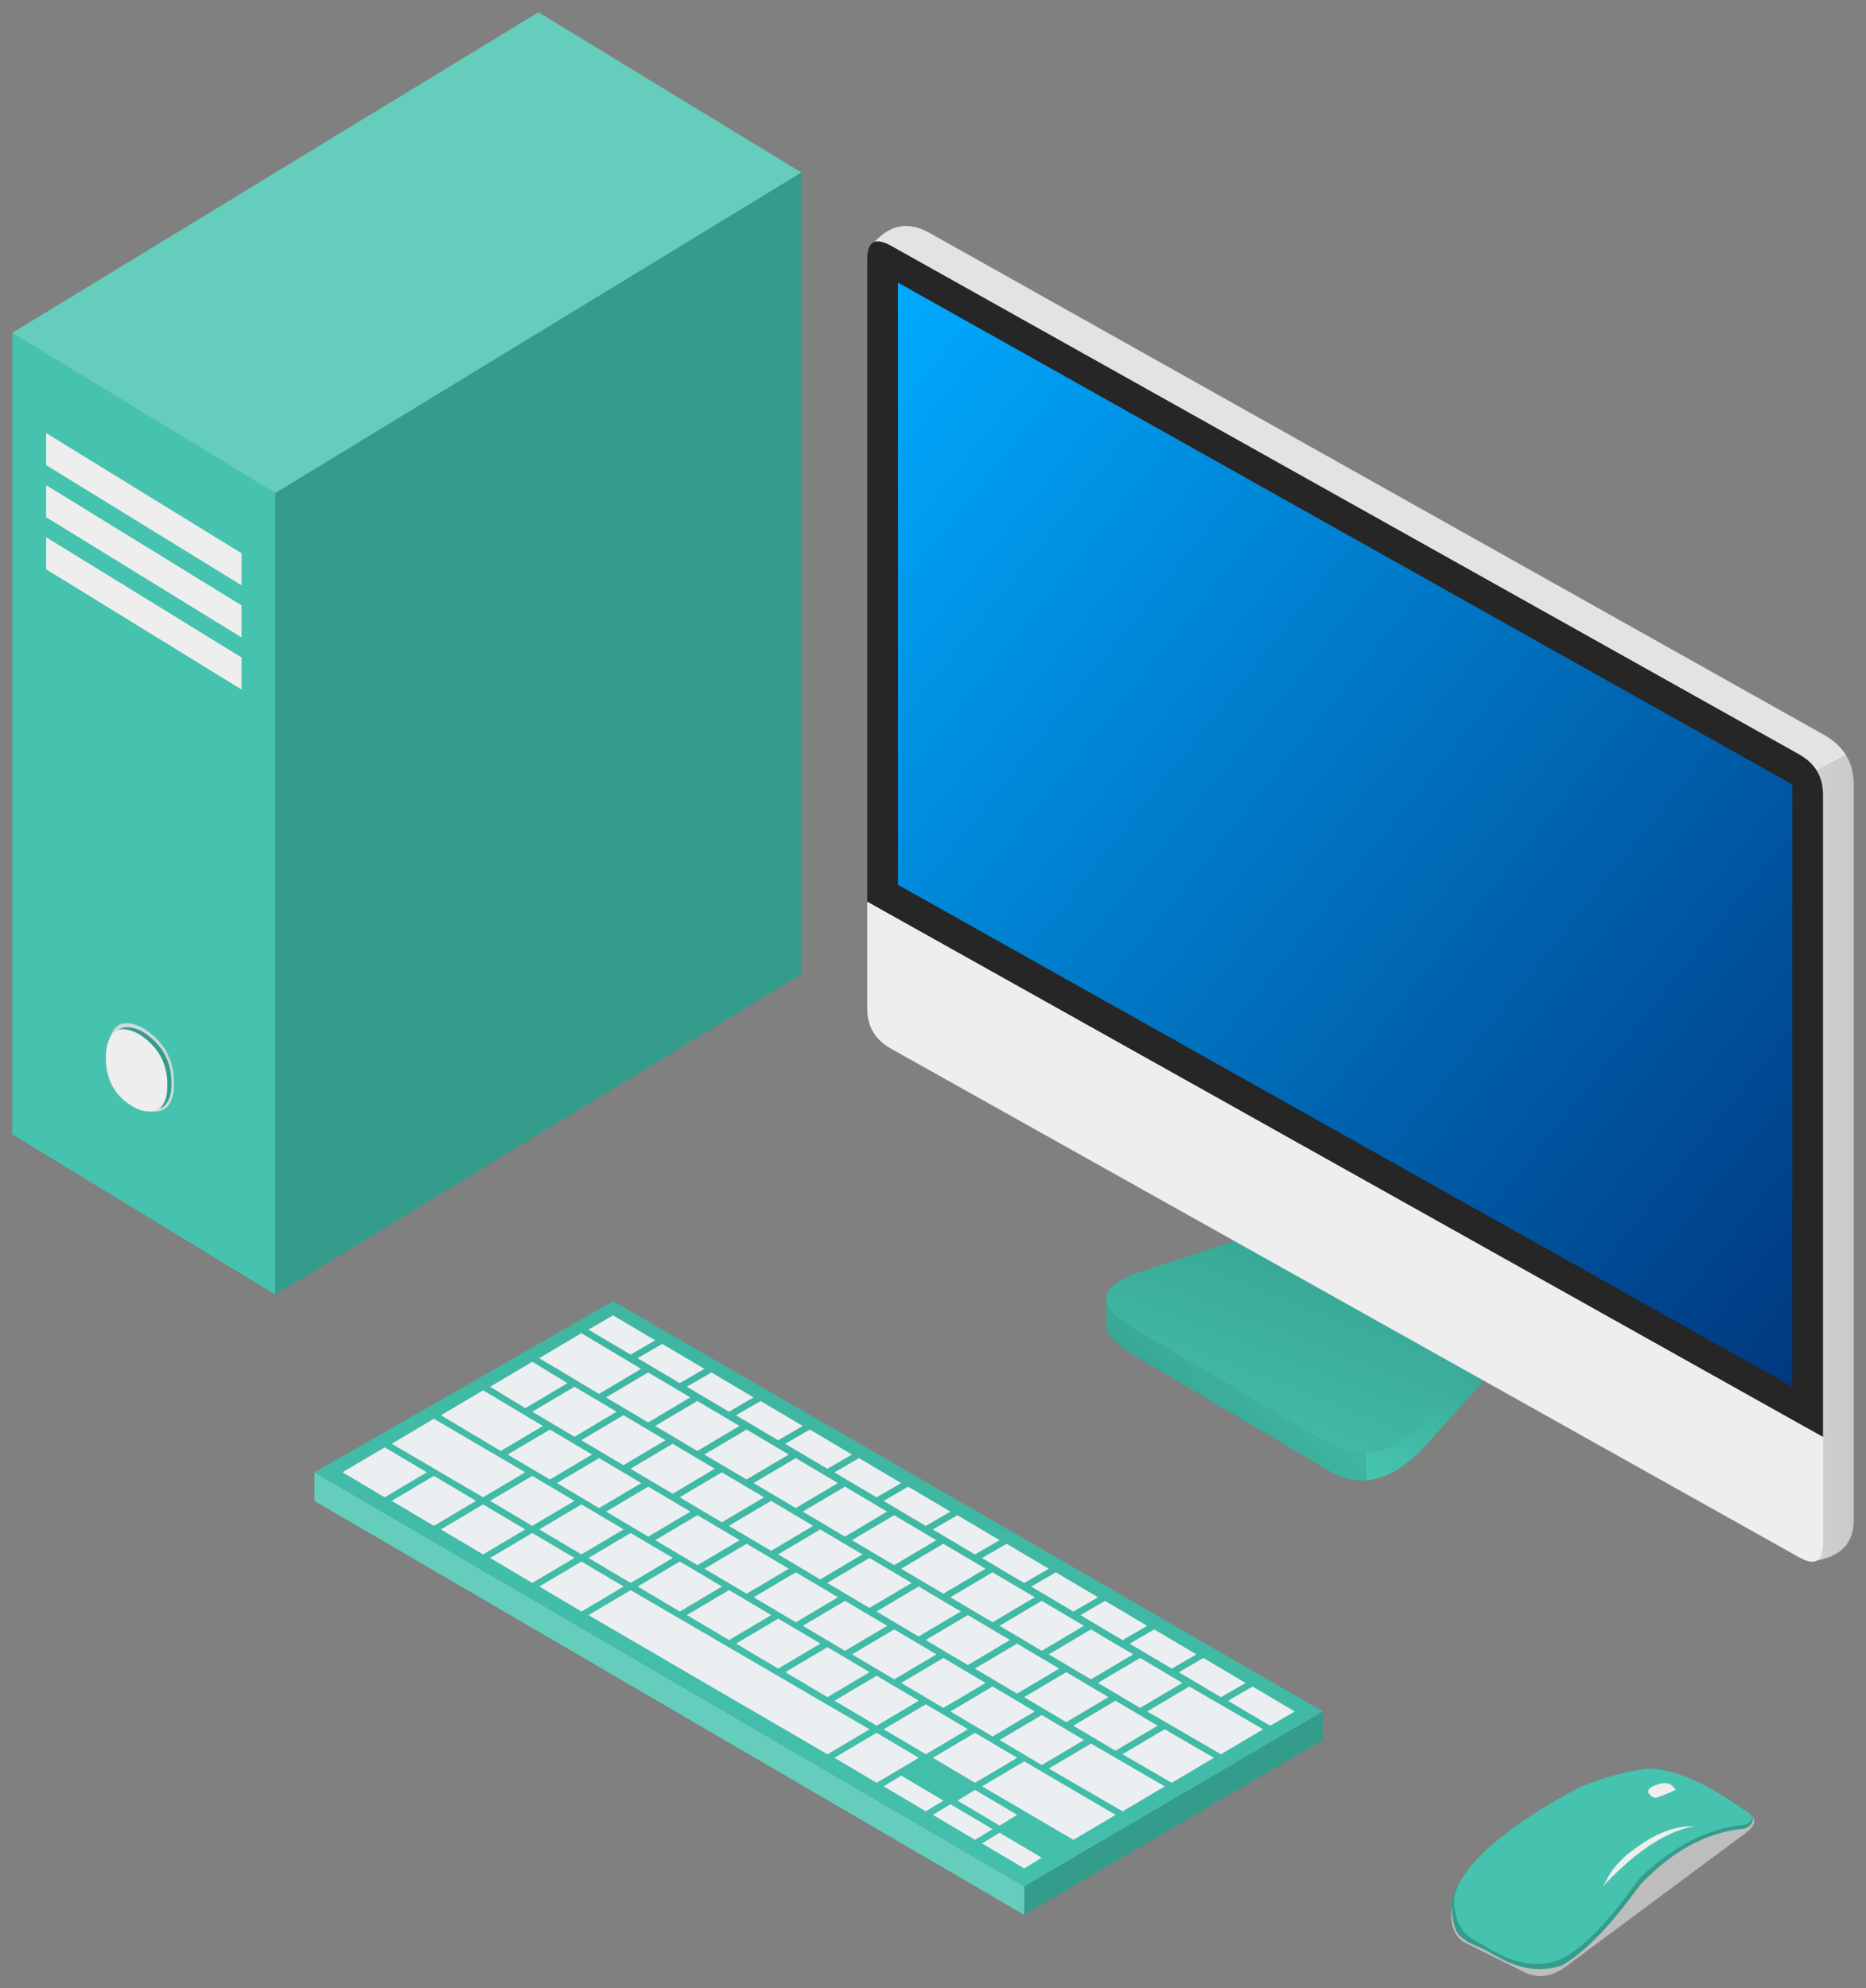 <svg xmlns="http://www.w3.org/2000/svg" xmlns:xlink="http://www.w3.org/1999/xlink" viewBox="0 0 76 81" fill="#fff" fill-rule="evenodd" stroke="#000" stroke-linecap="round" stroke-linejoin="round"><rect x="0" y="0" width="76" height="81" fill="#808080" stroke="none"/><use xlink:href="#G" x=".5" y=".5"/><defs><linearGradient id="A" x1="83%" y1="0%" x2="17%" y2="100%"><stop offset="0%" stop-color="#339c8b"/><stop offset="100%" stop-color="#45c3ae"/></linearGradient><linearGradient id="B" x1="0%" y1="50%" x2="100%" y2="50%"><stop offset="0%" stop-color="#d6d6d6"/><stop offset="100%" stop-color="#c9c9c9"/></linearGradient><linearGradient id="C" x1="0%" y1="0%" x2="100%" y2="100%"><stop offset="0%" stop-color="#0af"/><stop offset="100%" stop-color="#00387f"/></linearGradient><linearGradient id="D" x1="0%" y1="83%" x2="100%" y2="17%"><stop offset="0%" stop-color="#339c8b"/><stop offset="100%" stop-color="#45c3ae"/></linearGradient><path id="E" d="M9.337 23.344l-7.959-4.897v-1.306l7.959 4.897z"/><path id="F" d="M5.309 41.53q-1.185-.604-1.327.77-.095 1.604 1.263 2.288 1.043.392 1.217-.619.174-1.604-1.153-2.439z"/></defs><symbol id="G" overflow="visible"><g stroke="none"><path d="M0 13.059v32.649l10.714 6.53V19.589z" fill="#45c3ae"/><path d="M21.429 0l10.714 6.53-21.429 13.06L0 13.06z" fill="#65cdbc"/><path d="M32.143 6.53v32.649l-21.429 13.06V19.59z" fill="#339c8b"/><g fill="#eee"><use xlink:href="#E"/><use xlink:href="#E" y="2.122"/><use xlink:href="#E" y="4.244"/></g><g fill="url(#A)"><path d="M54.564 48.493l-8.424 2.751q-2.898.914-.504 2.351l7.938 4.702q2.016 1.175 4.032-1.045l4.187-4.67z"/><path d="M61.793 52.581l-4.187 4.67q-1.243 1.369-2.486 1.447v1.106q1.243-.078 2.486-1.463l4.187-4.67z"/></g><path d="M73.471 63.076Q75 62.803 75 61.44V31.456q0-.689-.319-1.203l-2.183 1.203.973 31.619" fill="url(#B)"/><path d="M35.099 9.377q.973-1.09 2.224-.409l36.425 20.444q.619.337.932.841l-2.183 1.203L35.099 9.377" fill="#e3e3e3"/><path d="M73.748 58.034L34.821 36.227v4.361q0 1.09.973 1.635L72.775 62.94q.973.545.973-.545z" fill="#eee"/><path d="M34.821 36.227V10.059q0-1.09.973-.545L72.775 30.23q.973.545.973 1.635v26.168L34.821 36.227" fill="#262626"/><path d="M72.498 55.989V31.457L36.073 11.013v24.532l36.425 20.444" fill="url(#C)"/><path d="M64.969 75.568q.074-.06.083.34" fill="#c1c1c1" fill-opacity=".56"/></g><path d="M68.499 73.594c0 0 .012.132.012.132" fill="none" stroke="#cfd8dc" stroke-linecap="square" stroke-linejoin="miter"/><g stroke="none"><path d="M58.624 77.116q-.111 1.128.499 1.5l2.552 1.267q.845.352 1.727-.364l7.148-5.31c.84-.606.061-.804.243-.82z" fill="#bdbdbd"/><path d="M60.158 79.031c.745.414 1.658.946 2.961.539 1.721-1.029 3.076-3.25 3.37-3.489.389-.353 1.83-1.89 4.044-2.084.408-.142.484-.468.153-.652-.723-.469-2.63-1.713-4.253-1.651-2.43.426-3.218 1.027-3.815 1.399-3.618 2.153-4.043 3.601-3.996 4.129.058.66.148.945.336 1.142.441.387.592.321 1.2.667z" fill="#339c8b"/><path d="M60.09 78.85c.941.557 1.916.897 3.006.456 1.631-.861 3.004-3.164 3.299-3.403.389-.353 1.962-1.875 4.177-2.069.407-.142.332-.402.001-.586-.724-.469-2.464-1.754-4.086-1.692-2.43.426-3.116 1.029-3.765 1.368-3.618 2.153-4.043 3.601-3.996 4.129.058.661.202.845.355 1.098.406.444.646.439 1.01.7z" fill="#45c3ae"/><path d="M66.708 72.623c.068.069.144.121.247.108.159-.036.382-.136.413-.15.041-.021.253-.091.352-.158.016-.013.049-.009.015-.039-.051-.057-.171-.206-.311-.238-.218-.019-.294.013-.354.031-.359.101-.429.215-.437.261-.01.058-.005.08.003.105.028.043.048.049.073.08zm-2.029 3.834c1.199-1.3 2.513-2.326 3.802-2.554-1.206-.056-2.251.801-2.72 1.152-.916.834-.741 1.072-1.082 1.401z" fill="#eee"/><path d="M5.327 41.377q-1.274-.649-1.426.828-.102 1.725 1.358 2.459 1.121.421 1.308-.666.187-1.725-1.24-2.622z" fill="#cfd8dc"/><use xlink:href="#F" fill="#339c8b"/><use xlink:href="#F" x="-0.165" y="0.084" fill="#eee"/><path d="M44.561 52.309q-.102.58 1.075 1.286l7.938 4.702q.773.451 1.546.402v1.106q-.773.048-1.546-.418l-7.938-4.702q-1.177-.706-1.075-1.286l-.007-1.09" fill="url(#D)"/><path d="M41.239 76.231L12.692 59.579l12.013-6.89 28.547 16.508z" fill="#eceff1"/><path d="M53.379 69.22l-12.164 7.123v1.163l12.164-7.123z" fill="#339c8b"/><path d="M41.215 77.506v-1.163L12.307 59.481v1.163l28.908 16.862" fill="#65cdbc"/><path d="M41.215 76.343L12.307 59.481l12.164-6.977L53.379 69.22zM23.469 65.296l9.731 5.669 1.717-1.017-9.731-5.669zm26.046 3.489l1.717 1.017 1.002-.581-1.717-1.017zm-2.003-1.163l1.717 1.017 1.002-.581-1.717-1.017zm-2.004-1.163l1.717 1.017 1.002-.581-1.717-1.017zm-2.004-1.163l1.717 1.017 1.002-.581-1.717-1.017zm-2.004-1.163l1.717 1.017 1.002-.581-1.717-1.017zm-2.004-1.163l1.717 1.017 1.002-.581-1.717-1.017zm-2.004-1.163l1.717 1.017 1.002-.581-1.717-1.017zm-2.003-1.163l1.717 1.017 1.002-.581-1.717-1.017zm-2.004-1.163l1.717 1.017 1.002-.581-1.717-1.017zm-2.004-1.163l1.717 1.017 1.002-.581-1.717-1.017zm-2.004-1.163l1.717 1.017 1.002-.581-1.717-1.017zm-2.004-1.163l1.717 1.017 1.002-.581-1.717-1.017zm-2.004-1.163l1.717 1.017 1.002-.581-1.717-1.017zm-2.003-1.163l1.717 1.017 1.002-.581-1.717-1.017zM46.223 69.22l3.005 1.744 1.717-1.017-3.005-1.744zm-2.004-1.163l1.717 1.018 1.717-1.018-1.717-1.017zm-2.003-1.163l1.717 1.018 1.717-1.018-1.717-1.017zm-2.004-1.163l1.717 1.018 1.717-1.018-1.717-1.017zm-2.004-1.163l1.717 1.018 1.717-1.018-1.717-1.017zm-2.004-1.163l1.717 1.018 1.717-1.018-1.717-1.017zm-2.004-1.163l1.717 1.018 1.717-1.018-1.717-1.017zm-2.004-1.163l1.717 1.018 1.717-1.018-1.717-1.017zm-2.003-1.163l1.717 1.018 1.717-1.018-1.717-1.017zm-2.004-1.163l1.717 1.018 1.717-1.018-1.717-1.017zm-2.004-1.163l1.717 1.018 1.717-1.018-1.717-1.017zm-2.004-1.163l1.717 1.018 1.717-1.018-1.717-1.017zm-2.719-1.599l2.433 1.454 1.717-1.017-2.433-1.454zm23.756 16.135l2.004 1.163 1.717-1.017-2.004-1.163zm-2.004-1.163l1.717 1.018 1.717-1.018-1.717-1.017zm-2.004-1.163l1.717 1.018 1.717-1.018-1.717-1.017zm-2.004-1.163l1.717 1.018 1.717-1.018-1.717-1.017zm-2.004-1.163l1.717 1.018 1.717-1.018-1.717-1.017zm-2.003-1.163l1.717 1.018 1.717-1.018-1.717-1.017zm-2.004-1.163l1.717 1.018 1.717-1.018-1.717-1.017zm-2.004-1.163l1.717 1.018 1.717-1.018-1.717-1.017zm-2.004-1.163l1.717 1.018 1.717-1.018-1.717-1.017zm-2.004-1.163l1.717 1.018 1.717-1.018-1.717-1.017zm-2.004-1.163l1.717 1.018 1.717-1.018-1.717-1.017zm-2.003-1.163l1.717 1.018 1.717-1.018-1.717-1.017zM21.18 57.01l1.717 1.018 1.717-1.018-1.717-1.017zm-1.717-1.018l1.431.872 1.717-1.017-1.431-.872zm20.751 14.391l1.717 1.018 1.717-1.018-1.717-1.017zm2.003 1.163l3.005 1.744 1.717-1.017-3.005-1.744zm-4.007-2.326l1.717 1.018 1.717-1.018-1.717-1.017zm-2.004-1.163l1.717 1.018 1.717-1.018-1.717-1.017zm-4.007-2.326l1.717 1.018 1.717-1.018-1.717-1.017zm2.004 1.163l1.717 1.018 1.717-1.018-1.717-1.017zm-6.01-3.489l1.717 1.018 1.717-1.018-1.717-1.017zm2.004 1.163l1.717 1.018 1.717-1.018-1.717-1.017zm-6.011-3.489l1.717 1.018 1.717-1.018-1.717-1.017zm2.004 1.163l1.717 1.018 1.717-1.018-1.717-1.017zm-6.011-3.489l1.717 1.018 1.717-1.018-1.717-1.017zm2.004 1.163l1.717 1.018 1.717-1.018-1.717-1.017zm-4.723-2.762l2.433 1.454 1.717-1.017-2.433-1.454zm22.039 15.117l3.721 2.18 1.717-1.018-3.721-2.18zm-2.004-1.163l1.717 1.018 1.717-1.018-1.717-1.017zm-2.003-1.163l1.717 1.018 1.717-1.018-1.717-1.017zm-2.004-1.163l1.717 1.018 1.717-1.018-1.717-1.017zm-2.004-1.163l1.717 1.018 1.717-1.018-1.717-1.017zm-2.004-1.163l1.717 1.018 1.717-1.018-1.717-1.017zm-2.004-1.163l1.717 1.018 1.717-1.018-1.717-1.017zm-2.004-1.163l1.717 1.018 1.717-1.018-1.717-1.017zm-2.003-1.163l1.717 1.018 1.717-1.018-1.717-1.017zm-2.004-1.163l1.717 1.018 1.717-1.018-1.717-1.017zm-2.004-1.163l1.717 1.018 1.717-1.018-1.717-1.017zm-4.007-2.326l3.721 2.18 1.717-1.018-3.721-2.18zm-2.004 1.163l1.717 1.018 1.717-1.018-1.717-1.017zm2.004 1.163l1.717 1.018 1.717-1.018-1.717-1.017zm2.004 1.163l1.717 1.018 1.717-1.018-1.717-1.017zm2.004 1.163l1.717 1.018 1.717-1.018-1.717-1.017zm2.004 1.163l1.717 1.018 1.717-1.018-1.717-1.017zm12.021 6.977l1.717 1.018 1.717-1.018-1.717-1.017zm5.009 1.744l1.717 1.018.715-.436-1.717-1.017zm-1.002.581l1.717 1.018.715-.436L38.209 73zm2.004 1.163l1.717 1.018.715-.436-1.717-1.017zm-4.007-2.326l1.717 1.018.715-.436-1.717-1.017z" fill="url(#A)"/></g></symbol></svg>